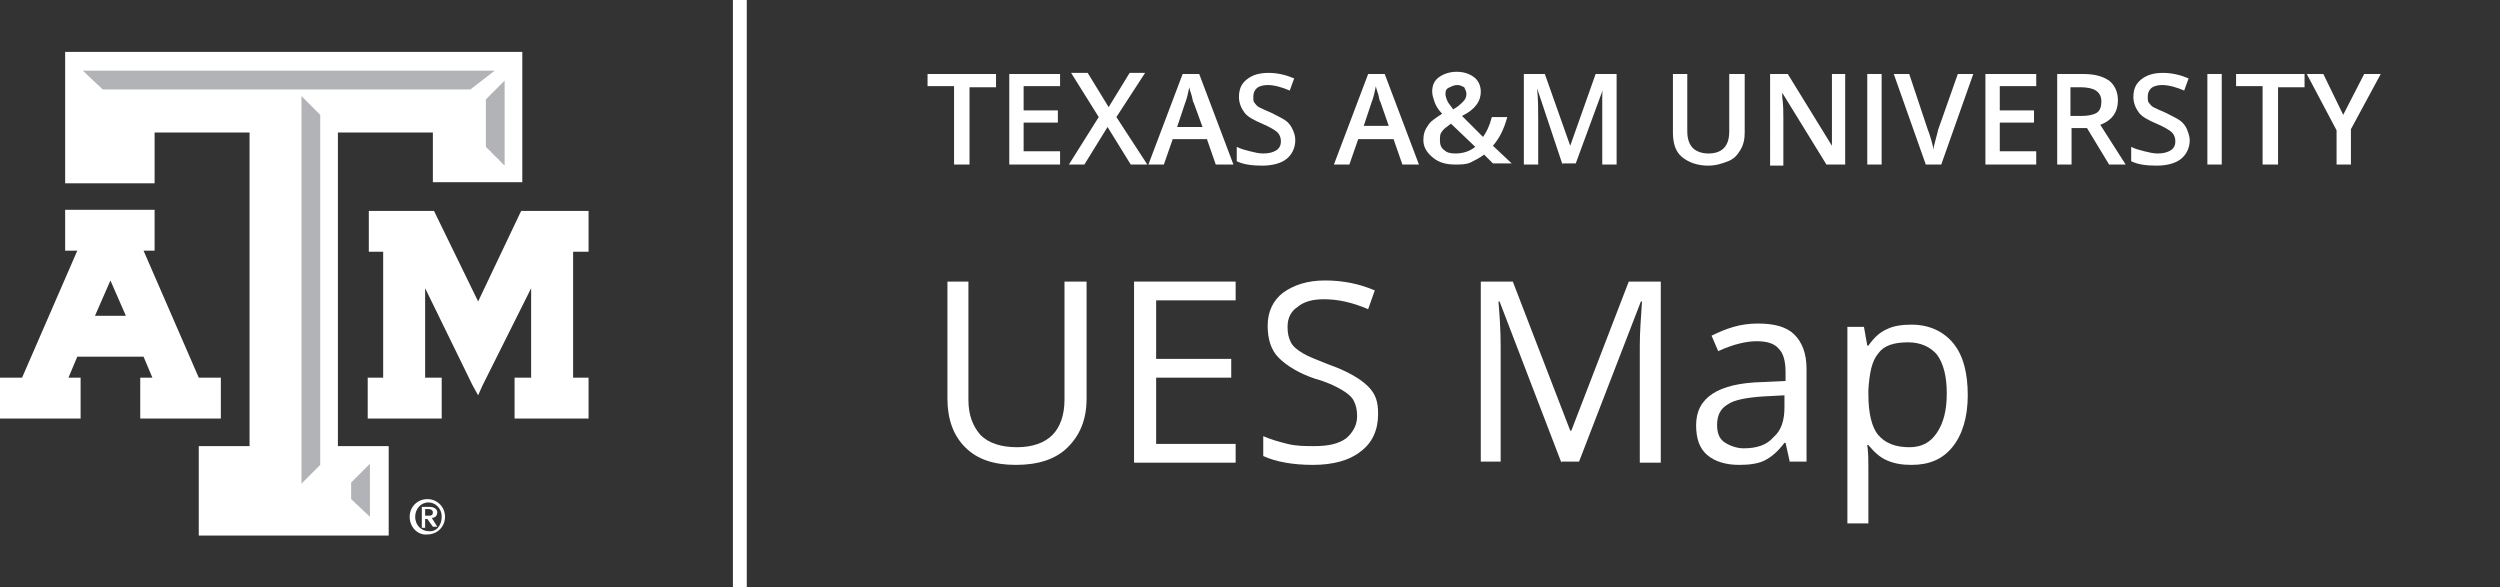 <?xml version="1.0" encoding="utf-8"?>
<!-- Generator: Adobe Illustrator 23.1.0, SVG Export Plug-In . SVG Version: 6.00 Build 0)  -->
<svg version="1.1" id="Layer_1" xmlns="http://www.w3.org/2000/svg" xmlns:xlink="http://www.w3.org/1999/xlink" x="0px" y="0px"
	 viewBox="0 0 226.4 53.2" style="enable-background:new 0 0 226.4 53.2;" xml:space="preserve">
<rect x="0" y="0" width="226.4" height="53.2" fill="#333333" stroke="none"/>
<style type="text/css">
	.st0{fill:none;stroke:#FFFFFF;stroke-width:1.254;}
	.st1{fill:#FFFFFF;}
	.st2{fill:#B1B3B6;}
	.st3{enable-background:new    ;}
</style>
<line id="Separator" class="st0" x1="67" y1="0" x2="67" y2="53.2"/>
<g id="Block">
	<path class="st1" d="M37.1,46.8c0-0.9,0.7-1.6,1.6-1.6c0.9,0,1.6,0.7,1.6,1.6c0,0.9-0.7,1.6-1.6,1.6C37.9,48.5,37.1,47.8,37.1,46.8
		 M40,46.8c0-0.8-0.6-1.3-1.2-1.3c-0.7,0-1.2,0.6-1.2,1.3c0,0.8,0.6,1.3,1.2,1.3C39.5,48.2,40,47.6,40,46.8 M38.2,45.9h0.7
		c0.4,0,0.7,0.2,0.7,0.5s-0.2,0.5-0.5,0.5l0.5,0.8h-0.4L38.7,47h-0.2v0.8h-0.3V45.9z M38.5,46.7h0.3c0.2,0,0.4,0,0.4-0.3
		c0-0.2-0.2-0.3-0.4-0.3h-0.3V46.7z"/>
	<g>
		<polygon class="st1" points="52.8,19.1 47.6,19.1 47.2,19.1 47.1,19.3 43.3,27.3 39.4,19.3 39.3,19.1 39,19.1 33.9,19.1 
			33.4,19.1 33.4,19.6 33.4,22.3 33.4,22.8 33.9,22.8 34.7,22.8 34.7,34.2 33.8,34.2 33.3,34.2 33.3,34.7 33.3,37.4 33.3,37.9 
			33.8,37.9 39.5,37.9 40,37.9 40,37.4 40,34.7 40,34.2 39.5,34.2 38.5,34.2 38.5,26.1 42.8,34.9 43.3,35.8 43.7,34.9 48.1,26.1 
			48.1,34.2 47.1,34.2 46.6,34.2 46.6,34.7 46.6,37.4 46.6,37.9 47.1,37.9 52.8,37.9 53.3,37.9 53.3,37.4 53.3,34.7 53.3,34.2 
			52.8,34.2 51.9,34.2 51.9,22.8 52.8,22.8 53.3,22.8 53.3,22.3 53.3,19.6 53.3,19.1 		"/>
		<path class="st1" d="M19.5,34.2H18l-5-11.5h0.5H14v-0.5v-2.7V19h-0.5h-7H5.9v0.5v2.7v0.5h0.5H7L2,34.2H0.5H0v0.5v2.7v0.5h0.5h6.3
			h0.5v-0.5v-2.7v-0.5H6.8H6.2L7,32.3h6l0.8,1.9h-0.6h-0.5v0.5v2.7v0.5h0.5h6.3H20v-0.5v-2.7v-0.5H19.5z M11.4,28.6H8.6l1.4-3.2
			L11.4,28.6z"/>
		<polygon class="st1" points="46.8,4.7 6.4,4.7 5.9,4.7 5.9,5.3 5.9,16 5.9,16.6 6.4,16.6 13.4,16.6 14,16.6 14,16 14,12 22.6,12 
			22.6,40.4 18.6,40.4 18,40.4 18,41 18,47.9 18,48.5 18.6,48.5 34.6,48.5 35.2,48.5 35.2,47.9 35.2,41 35.2,40.4 34.6,40.4 
			30.6,40.4 30.6,12 39.2,12 39.2,16 39.2,16.5 39.8,16.5 46.8,16.5 47.3,16.5 47.3,16 47.3,5.3 47.3,4.7 		"/>
		<g>
			<polygon class="st2" points="31.8,43.7 33.5,42 33.5,46.8 31.8,45.2 			"/>
			<polygon class="st2" points="29,42.1 27.3,43.8 27.3,8.7 29,10.4 			"/>
			<polygon class="st2" points="9.3,8.1 7.5,6.4 44.8,6.4 42.6,8.1 			"/>
			<polygon class="st2" points="45.7,15 44,13.3 44,9 45.7,7.3 			"/>
		</g>
	</g>
</g>
<g id="Editable">
	<g class="st3">
		<path class="st1" d="M87.7,14.9h-1.3V7.8H84V6.7h6.2v1.2h-2.4V14.9z"/>
		<path class="st1" d="M96,14.9h-4.6V6.7H96v1.1h-3.3v2.2h3.1v1.1h-3.1v2.6H96V14.9z"/>
		<path class="st1" d="M103.9,14.9h-1.5l-2.1-3.4l-2.1,3.4h-1.4l2.7-4.3l-2.5-4h1.5l1.9,3.1l1.9-3.1h1.4l-2.6,4L103.9,14.9z"/>
		<path class="st1" d="M110.1,14.9l-0.8-2.3h-3.1l-0.8,2.3h-1.4l3.1-8.2h1.5l3.1,8.2H110.1z M108.9,11.5l-0.8-2.2
			c-0.1-0.1-0.1-0.4-0.2-0.7s-0.2-0.6-0.2-0.7c-0.1,0.5-0.2,1-0.4,1.5l-0.7,2.1H108.9z"/>
		<path class="st1" d="M117.3,12.7c0,0.7-0.3,1.3-0.8,1.7c-0.5,0.4-1.3,0.6-2.2,0.6c-0.9,0-1.7-0.1-2.3-0.4v-1.3
			c0.4,0.2,0.8,0.3,1.2,0.4c0.4,0.1,0.8,0.2,1.2,0.2c0.5,0,0.9-0.1,1.2-0.3s0.4-0.5,0.4-0.8c0-0.3-0.1-0.6-0.3-0.8
			c-0.2-0.2-0.7-0.5-1.4-0.8c-0.7-0.3-1.3-0.6-1.6-1c-0.3-0.4-0.5-0.9-0.5-1.4c0-0.7,0.2-1.2,0.7-1.6c0.5-0.4,1.1-0.6,2-0.6
			c0.8,0,1.6,0.2,2.3,0.5l-0.4,1.1c-0.7-0.3-1.4-0.5-2-0.5c-0.4,0-0.8,0.1-1,0.3c-0.2,0.2-0.3,0.4-0.3,0.8c0,0.2,0,0.4,0.1,0.5
			s0.2,0.3,0.4,0.4c0.2,0.1,0.6,0.3,1.1,0.5c0.6,0.3,1,0.5,1.3,0.7c0.3,0.2,0.5,0.5,0.6,0.7C117.2,12,117.3,12.3,117.3,12.7z"/>
		<path class="st1" d="M127,14.9l-0.8-2.3H123l-0.8,2.3h-1.4l3.1-8.2h1.5l3.1,8.2H127z M125.8,11.5L125,9.2
			c-0.1-0.1-0.1-0.4-0.2-0.7c-0.1-0.3-0.2-0.6-0.2-0.7c-0.1,0.5-0.2,1-0.4,1.5l-0.7,2.1H125.8z"/>
		<path class="st1" d="M128.9,12.7c0-0.5,0.1-0.9,0.4-1.3c0.2-0.4,0.7-0.7,1.3-1.1c-0.4-0.4-0.6-0.8-0.7-1.1
			c-0.1-0.3-0.2-0.6-0.2-0.9c0-0.6,0.2-1,0.6-1.3c0.4-0.3,1-0.5,1.6-0.5c0.7,0,1.2,0.2,1.6,0.5c0.4,0.3,0.6,0.8,0.6,1.3
			c0,0.4-0.1,0.8-0.4,1.2s-0.7,0.7-1.3,1l1.9,1.9c0.3-0.4,0.6-1,0.8-1.8h1.4c-0.3,1.1-0.7,1.9-1.3,2.6l1.7,1.6h-1.7l-0.8-0.8
			c-0.4,0.3-0.8,0.5-1.2,0.7s-0.9,0.2-1.4,0.2c-0.9,0-1.5-0.2-2-0.6S128.9,13.4,128.9,12.7z M131.8,13.9c0.7,0,1.3-0.2,1.8-0.6
			l-2.2-2.1c-0.4,0.3-0.7,0.5-0.8,0.7c-0.2,0.2-0.2,0.5-0.2,0.8c0,0.4,0.1,0.7,0.4,0.9C131,13.8,131.3,13.9,131.8,13.9z M130.9,8.5
			c0,0.2,0.1,0.5,0.2,0.7c0.1,0.2,0.3,0.4,0.5,0.7c0.4-0.2,0.7-0.5,0.9-0.7c0.2-0.2,0.3-0.4,0.3-0.7c0-0.2-0.1-0.4-0.2-0.6
			c-0.2-0.1-0.4-0.2-0.6-0.2c-0.3,0-0.5,0.1-0.7,0.2C131,8,130.9,8.2,130.9,8.5z"/>
		<path class="st1" d="M141.5,14.9L139.2,8h0c0.1,1,0.1,2,0.1,2.9v4H138V6.7h1.9l2.3,6.5h0l2.3-6.5h1.9v8.2h-1.3v-4.1
			c0-0.4,0-0.9,0-1.6s0-1.1,0.1-1.2h0l-2.5,6.8H141.5z"/>
		<path class="st1" d="M158,6.7V12c0,0.6-0.1,1.1-0.4,1.6c-0.3,0.5-0.6,0.8-1.1,1s-1.1,0.4-1.8,0.4c-1,0-1.8-0.3-2.4-0.8
			c-0.6-0.5-0.8-1.3-0.8-2.2V6.7h1.3v5.2c0,0.7,0.2,1.2,0.5,1.5c0.3,0.3,0.8,0.5,1.4,0.5c1.3,0,1.9-0.7,1.9-2V6.7H158z"/>
		<path class="st1" d="M167,14.9h-1.6l-4-6.5h0l0,0.4c0.1,0.7,0.1,1.3,0.1,1.9v4.3h-1.2V6.7h1.6l4,6.5h0c0-0.1,0-0.4,0-0.9
			s0-1,0-1.3V6.7h1.2V14.9z"/>
		<path class="st1" d="M169.1,14.9V6.7h1.3v8.2H169.1z"/>
		<path class="st1" d="M177.3,6.7h1.4l-2.9,8.2h-1.4l-2.9-8.2h1.4l1.7,5.1c0.1,0.2,0.2,0.6,0.3,0.9c0.1,0.4,0.2,0.7,0.2,0.9
			c0-0.3,0.1-0.6,0.2-1c0.1-0.4,0.2-0.7,0.2-0.8L177.3,6.7z"/>
		<path class="st1" d="M184.4,14.9h-4.6V6.7h4.6v1.1h-3.3v2.2h3.1v1.1h-3.1v2.6h3.3V14.9z"/>
		<path class="st1" d="M187.6,11.6v3.3h-1.3V6.7h2.3c1.1,0,1.8,0.2,2.4,0.6c0.5,0.4,0.8,1,0.8,1.8c0,1-0.5,1.8-1.6,2.2l2.3,3.6h-1.5
			l-2-3.3H187.6z M187.6,10.5h0.9c0.6,0,1.1-0.1,1.4-0.3c0.3-0.2,0.4-0.6,0.4-1c0-0.5-0.2-0.8-0.5-1c-0.3-0.2-0.8-0.3-1.4-0.3h-0.9
			V10.5z"/>
		<path class="st1" d="M198.3,12.7c0,0.7-0.3,1.3-0.8,1.7c-0.5,0.4-1.3,0.6-2.2,0.6c-0.9,0-1.7-0.1-2.3-0.4v-1.3
			c0.4,0.2,0.8,0.3,1.2,0.4c0.4,0.1,0.8,0.2,1.2,0.2c0.5,0,0.9-0.1,1.2-0.3c0.3-0.2,0.4-0.5,0.4-0.8c0-0.3-0.1-0.6-0.3-0.8
			s-0.7-0.5-1.4-0.8c-0.7-0.3-1.3-0.6-1.6-1c-0.3-0.4-0.5-0.9-0.5-1.4c0-0.7,0.2-1.2,0.7-1.6c0.5-0.4,1.1-0.6,2-0.6
			c0.8,0,1.6,0.2,2.3,0.5l-0.4,1.1c-0.7-0.3-1.4-0.5-2-0.5c-0.4,0-0.8,0.1-1,0.3c-0.2,0.2-0.3,0.4-0.3,0.8c0,0.2,0,0.4,0.1,0.5
			s0.2,0.3,0.4,0.4s0.6,0.3,1.1,0.5c0.6,0.3,1,0.5,1.3,0.7c0.3,0.2,0.5,0.5,0.6,0.7S198.3,12.3,198.3,12.7z"/>
		<path class="st1" d="M199.9,14.9V6.7h1.3v8.2H199.9z"/>
		<path class="st1" d="M206.2,14.9h-1.3V7.8h-2.4V6.7h6.2v1.2h-2.4V14.9z"/>
		<path class="st1" d="M212.2,10.4l1.9-3.7h1.5l-2.7,5v3.2h-1.3v-3.1l-2.7-5.1h1.5L212.2,10.4z"/>
	</g>
	<g class="st3">
	</g>
	<g class="st3">
	</g>
	<g id="Product_Text" class="st3">
		<path class="st1" d="M98.4,25.5v10.6c0,1.9-0.6,3.3-1.7,4.4c-1.1,1.1-2.7,1.6-4.7,1.6s-3.5-0.5-4.6-1.6c-1.1-1.1-1.6-2.6-1.6-4.4
			V25.5h1.9v10.7c0,1.4,0.4,2.4,1.1,3.2c0.7,0.7,1.8,1.1,3.3,1.1c1.4,0,2.5-0.4,3.2-1.1c0.7-0.7,1.1-1.8,1.1-3.2V25.5H98.4z"/>
		<path class="st1" d="M111.9,41.9h-9.2V25.5h9.2v1.7h-7.2v5.3h6.8v1.7h-6.8v6h7.2V41.9z"/>
		<path class="st1" d="M124.8,37.5c0,1.4-0.5,2.6-1.6,3.4c-1,0.8-2.5,1.2-4.3,1.2c-1.9,0-3.4-0.3-4.5-0.8v-1.8
			c0.7,0.3,1.4,0.5,2.2,0.7c0.8,0.2,1.6,0.2,2.4,0.2c1.3,0,2.2-0.2,2.9-0.7c0.6-0.5,1-1.2,1-2c0-0.6-0.1-1-0.3-1.4s-0.6-0.7-1.1-1
			c-0.5-0.3-1.3-0.7-2.4-1c-1.5-0.5-2.6-1.2-3.3-1.9c-0.7-0.7-1-1.7-1-2.9c0-1.3,0.5-2.3,1.4-3c1-0.7,2.2-1.1,3.8-1.1
			c1.6,0,3.1,0.3,4.5,0.9l-0.6,1.7c-1.4-0.6-2.7-0.9-4-0.9c-1,0-1.8,0.2-2.4,0.7c-0.6,0.4-0.9,1-0.9,1.8c0,0.6,0.1,1,0.3,1.4
			c0.2,0.4,0.6,0.7,1.1,1c0.5,0.3,1.3,0.6,2.3,1c1.7,0.6,2.9,1.3,3.6,2S124.8,36.4,124.8,37.5z"/>
		<path class="st1" d="M141.4,41.9l-5.6-14.6h-0.1c0.1,1.2,0.2,2.5,0.2,4.1v10.4h-1.8V25.5h2.9l5.2,13.5h0.1l5.2-13.5h2.9v16.4h-1.9
			V31.3c0-1.2,0.1-2.5,0.2-4h-0.1l-5.6,14.5H141.4z"/>
		<path class="st1" d="M162.1,41.9l-0.4-1.8h-0.1c-0.6,0.8-1.2,1.3-1.8,1.6c-0.6,0.3-1.4,0.4-2.3,0.4c-1.2,0-2.2-0.3-2.9-0.9
			s-1-1.5-1-2.7c0-2.5,2-3.8,6-3.9l2.1-0.1v-0.8c0-1-0.2-1.7-0.6-2.1c-0.4-0.5-1.1-0.7-2-0.7c-1,0-2.2,0.3-3.5,0.9l-0.6-1.4
			c0.6-0.3,1.3-0.6,2-0.8s1.4-0.3,2.2-0.3c1.5,0,2.6,0.3,3.3,1c0.7,0.7,1.1,1.7,1.1,3.1v8.4H162.1z M157.9,40.6c1.2,0,2.1-0.3,2.7-1
			c0.7-0.6,1-1.5,1-2.7v-1.1l-1.9,0.1c-1.5,0.1-2.6,0.3-3.2,0.7c-0.7,0.4-1,1-1,1.9c0,0.7,0.2,1.2,0.6,1.5S157.2,40.6,157.9,40.6z"
			/>
		<path class="st1" d="M173.1,42.1c-0.8,0-1.5-0.1-2.2-0.4c-0.7-0.3-1.2-0.8-1.7-1.4h-0.1c0.1,0.7,0.1,1.4,0.1,2v5.1h-1.9V29.6h1.5
			l0.3,1.7h0.1c0.5-0.7,1-1.2,1.7-1.5c0.6-0.3,1.4-0.4,2.2-0.4c1.6,0,2.9,0.6,3.8,1.7c0.9,1.1,1.3,2.7,1.3,4.7c0,2-0.5,3.6-1.4,4.7
			C175.9,41.6,174.7,42.1,173.1,42.1z M172.8,31c-1.3,0-2.2,0.3-2.7,1c-0.6,0.7-0.8,1.8-0.9,3.3v0.4c0,1.7,0.3,3,0.9,3.7
			c0.6,0.7,1.5,1.1,2.8,1.1c1.1,0,1.9-0.4,2.5-1.3c0.6-0.9,0.9-2,0.9-3.6c0-1.5-0.3-2.7-0.9-3.5C174.8,31.4,173.9,31,172.8,31z"/>
	</g>
</g>
</svg>
